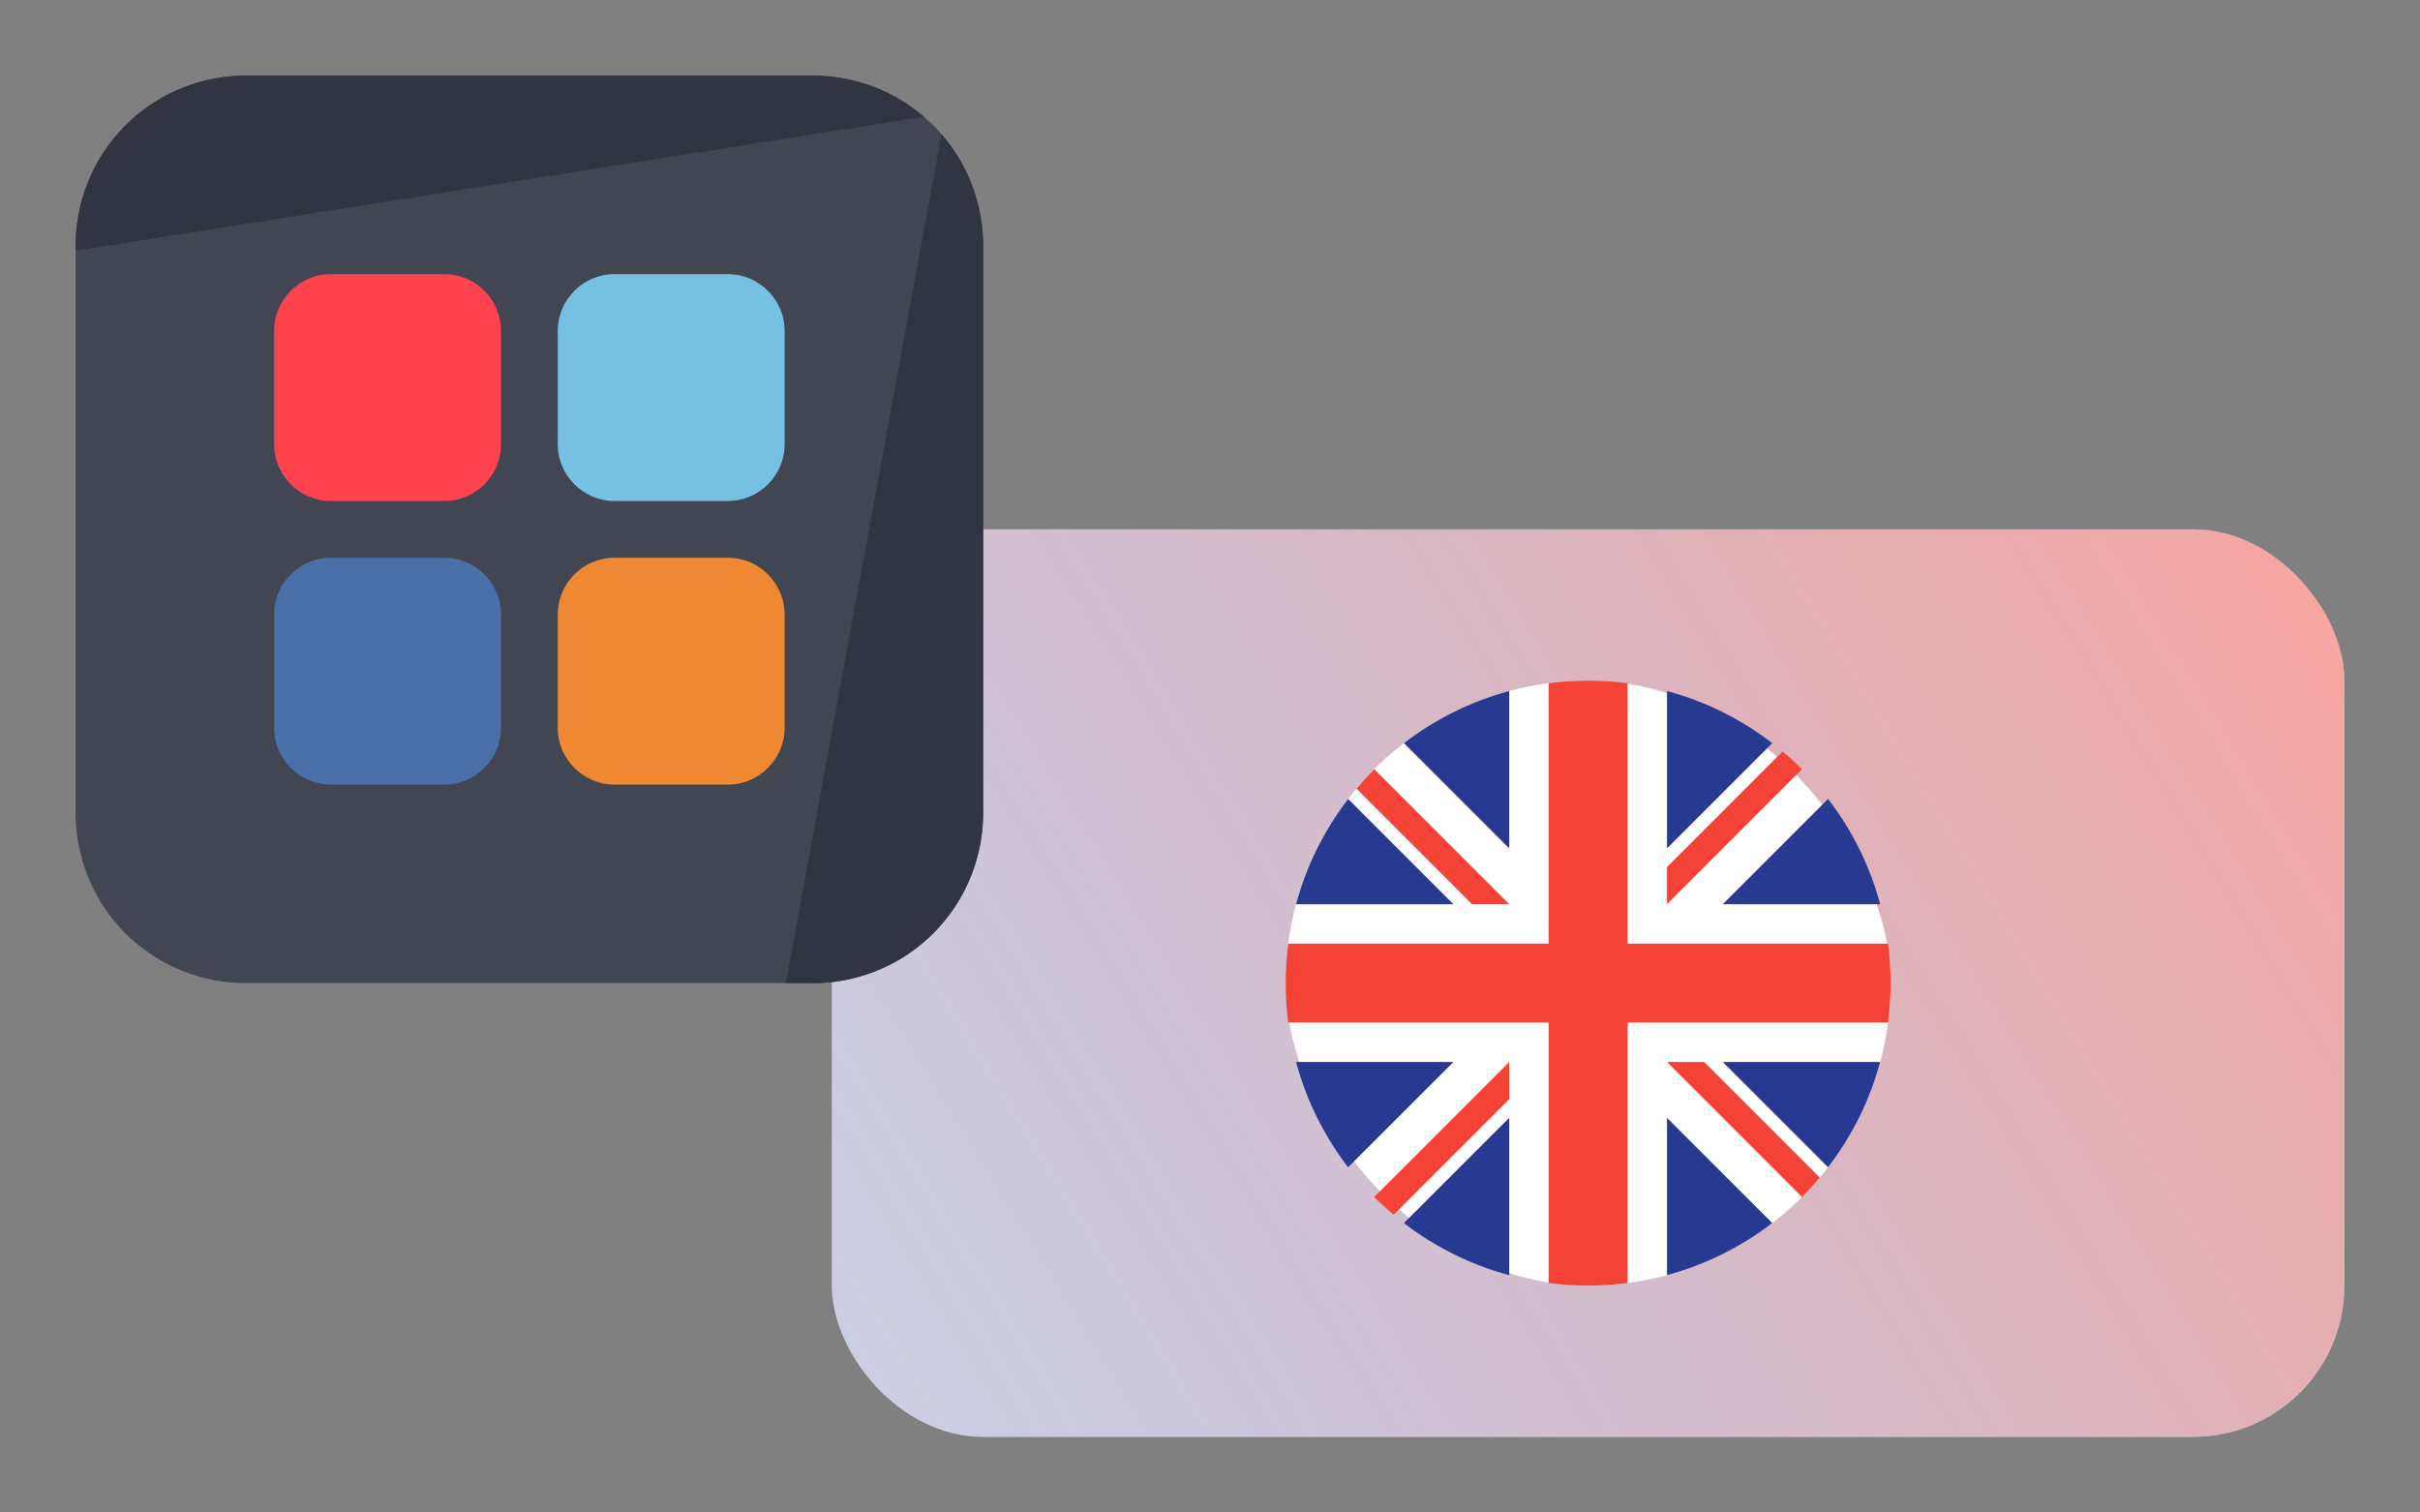 <svg width="64" height="40" fill="none" xmlns="http://www.w3.org/2000/svg"><rect width="100%" height="100%" fill="#808080" stroke="none"/><rect x="22" y="14" width="40" height="24" rx="4" fill="#fff"/><rect x="22" y="14" width="40" height="24" rx="4" fill="url(#prefix__paint0_radial_22407_89963)"/><rect x="34" y="18" width="16" height="16" rx="8" fill="#fff"/><path fill-rule="evenodd" clip-rule="evenodd" d="M44.087 18.275a7.971 7.971 0 012.783 1.379l-2.783 2.783v-4.162zm-9.812 5.638a7.971 7.971 0 011.379-2.784l2.783 2.784h-4.162zm14.071-2.784a7.97 7.97 0 011.378 2.784h-4.162l2.784-2.784zm-14.07 6.958a7.972 7.972 0 001.377 2.783l2.784-2.783h-4.162zm2.853 4.259a7.97 7.97 0 002.784 1.378v-4.161l-2.784 2.783zm0-12.692a7.972 7.972 0 012.784-1.379v4.162l-2.784-2.784zm6.958 14.07a7.972 7.972 0 002.783-1.378l-2.783-2.783v4.161zm4.259-2.854l-2.784-2.783h4.162a7.97 7.97 0 01-1.378 2.783z" fill="#283991"/><path fill-rule="evenodd" clip-rule="evenodd" d="M49.932 24.956h-6.889v-6.888a8.092 8.092 0 00-2.087 0v6.888h-6.888a8.092 8.092 0 000 2.088h6.889v6.888a8.074 8.074 0 002.087 0v-6.889h6.888a8.074 8.074 0 000-2.087zm-5.845 3.131l3.57 3.57c.164-.164.32-.336.47-.514l-3.056-3.056h-.984zm-4.174 0v.984l-3.056 3.056a8.046 8.046 0 01-.514-.47l3.57-3.57zm.002-4.174l-3.57-3.57a8.02 8.02 0 00-.47.514l3.056 3.056h.984zm7.742-3.57l-3.57 3.57v-.984l3.056-3.056c.178.15.35.306.514.47z" fill="#F44336"/><g clip-path="url(#prefix__clip0_22407_89963)"><path d="M2 6.5A4.5 4.5 0 016.5 2h15A4.5 4.5 0 0126 6.5v15a4.5 4.5 0 01-4.5 4.5h-15A4.5 4.5 0 012 21.5v-15z" fill="#414652"/><path d="M14.75 16.25c0-.825.675-1.5 1.5-1.5h3c.825 0 1.5.675 1.5 1.5v3c0 .825-.675 1.5-1.5 1.5h-3c-.825 0-1.5-.675-1.5-1.5v-3z" fill="#EF8933"/><path d="M7.25 16.25c0-.825.675-1.5 1.5-1.5h3c.825 0 1.5.675 1.5 1.5v3c0 .825-.675 1.5-1.5 1.5h-3c-.825 0-1.5-.675-1.5-1.5v-3z" fill="#4B6FA8"/><path d="M14.75 8.75c0-.825.675-1.5 1.5-1.5h3c.825 0 1.5.675 1.5 1.5v3c0 .825-.675 1.5-1.5 1.5h-3c-.825 0-1.5-.675-1.5-1.5v-3z" fill="#76C0E3"/><path d="M7.25 8.75c0-.825.675-1.5 1.5-1.5h3c.825 0 1.5.675 1.5 1.5v3c0 .825-.675 1.5-1.5 1.5h-3c-.825 0-1.5-.675-1.5-1.5v-3z" fill="#FF444F"/><path d="M6.5 2A4.5 4.5 0 002 6.5v.13l22.436-3.54A4.482 4.482 0 0021.5 2h-15zM24.899 3.55L20.783 26h.717a4.5 4.5 0 004.5-4.5v-15c0-1.128-.415-2.16-1.101-2.95z" fill="#303541"/></g><defs><radialGradient id="prefix__paint0_radial_22407_89963" cx="0" cy="0" r="1" gradientUnits="userSpaceOnUse" gradientTransform="matrix(40 -24 444.205 740.344 22 38)"><stop stop-color="#283991" stop-opacity=".24"/><stop offset="0" stop-color="#283991" stop-opacity=".24"/><stop offset="1" stop-color="#F44336" stop-opacity=".48"/></radialGradient><clipPath id="prefix__clip0_22407_89963"><path fill="#fff" transform="translate(2 2)" d="M0 0h24v24H0z"/></clipPath></defs></svg>